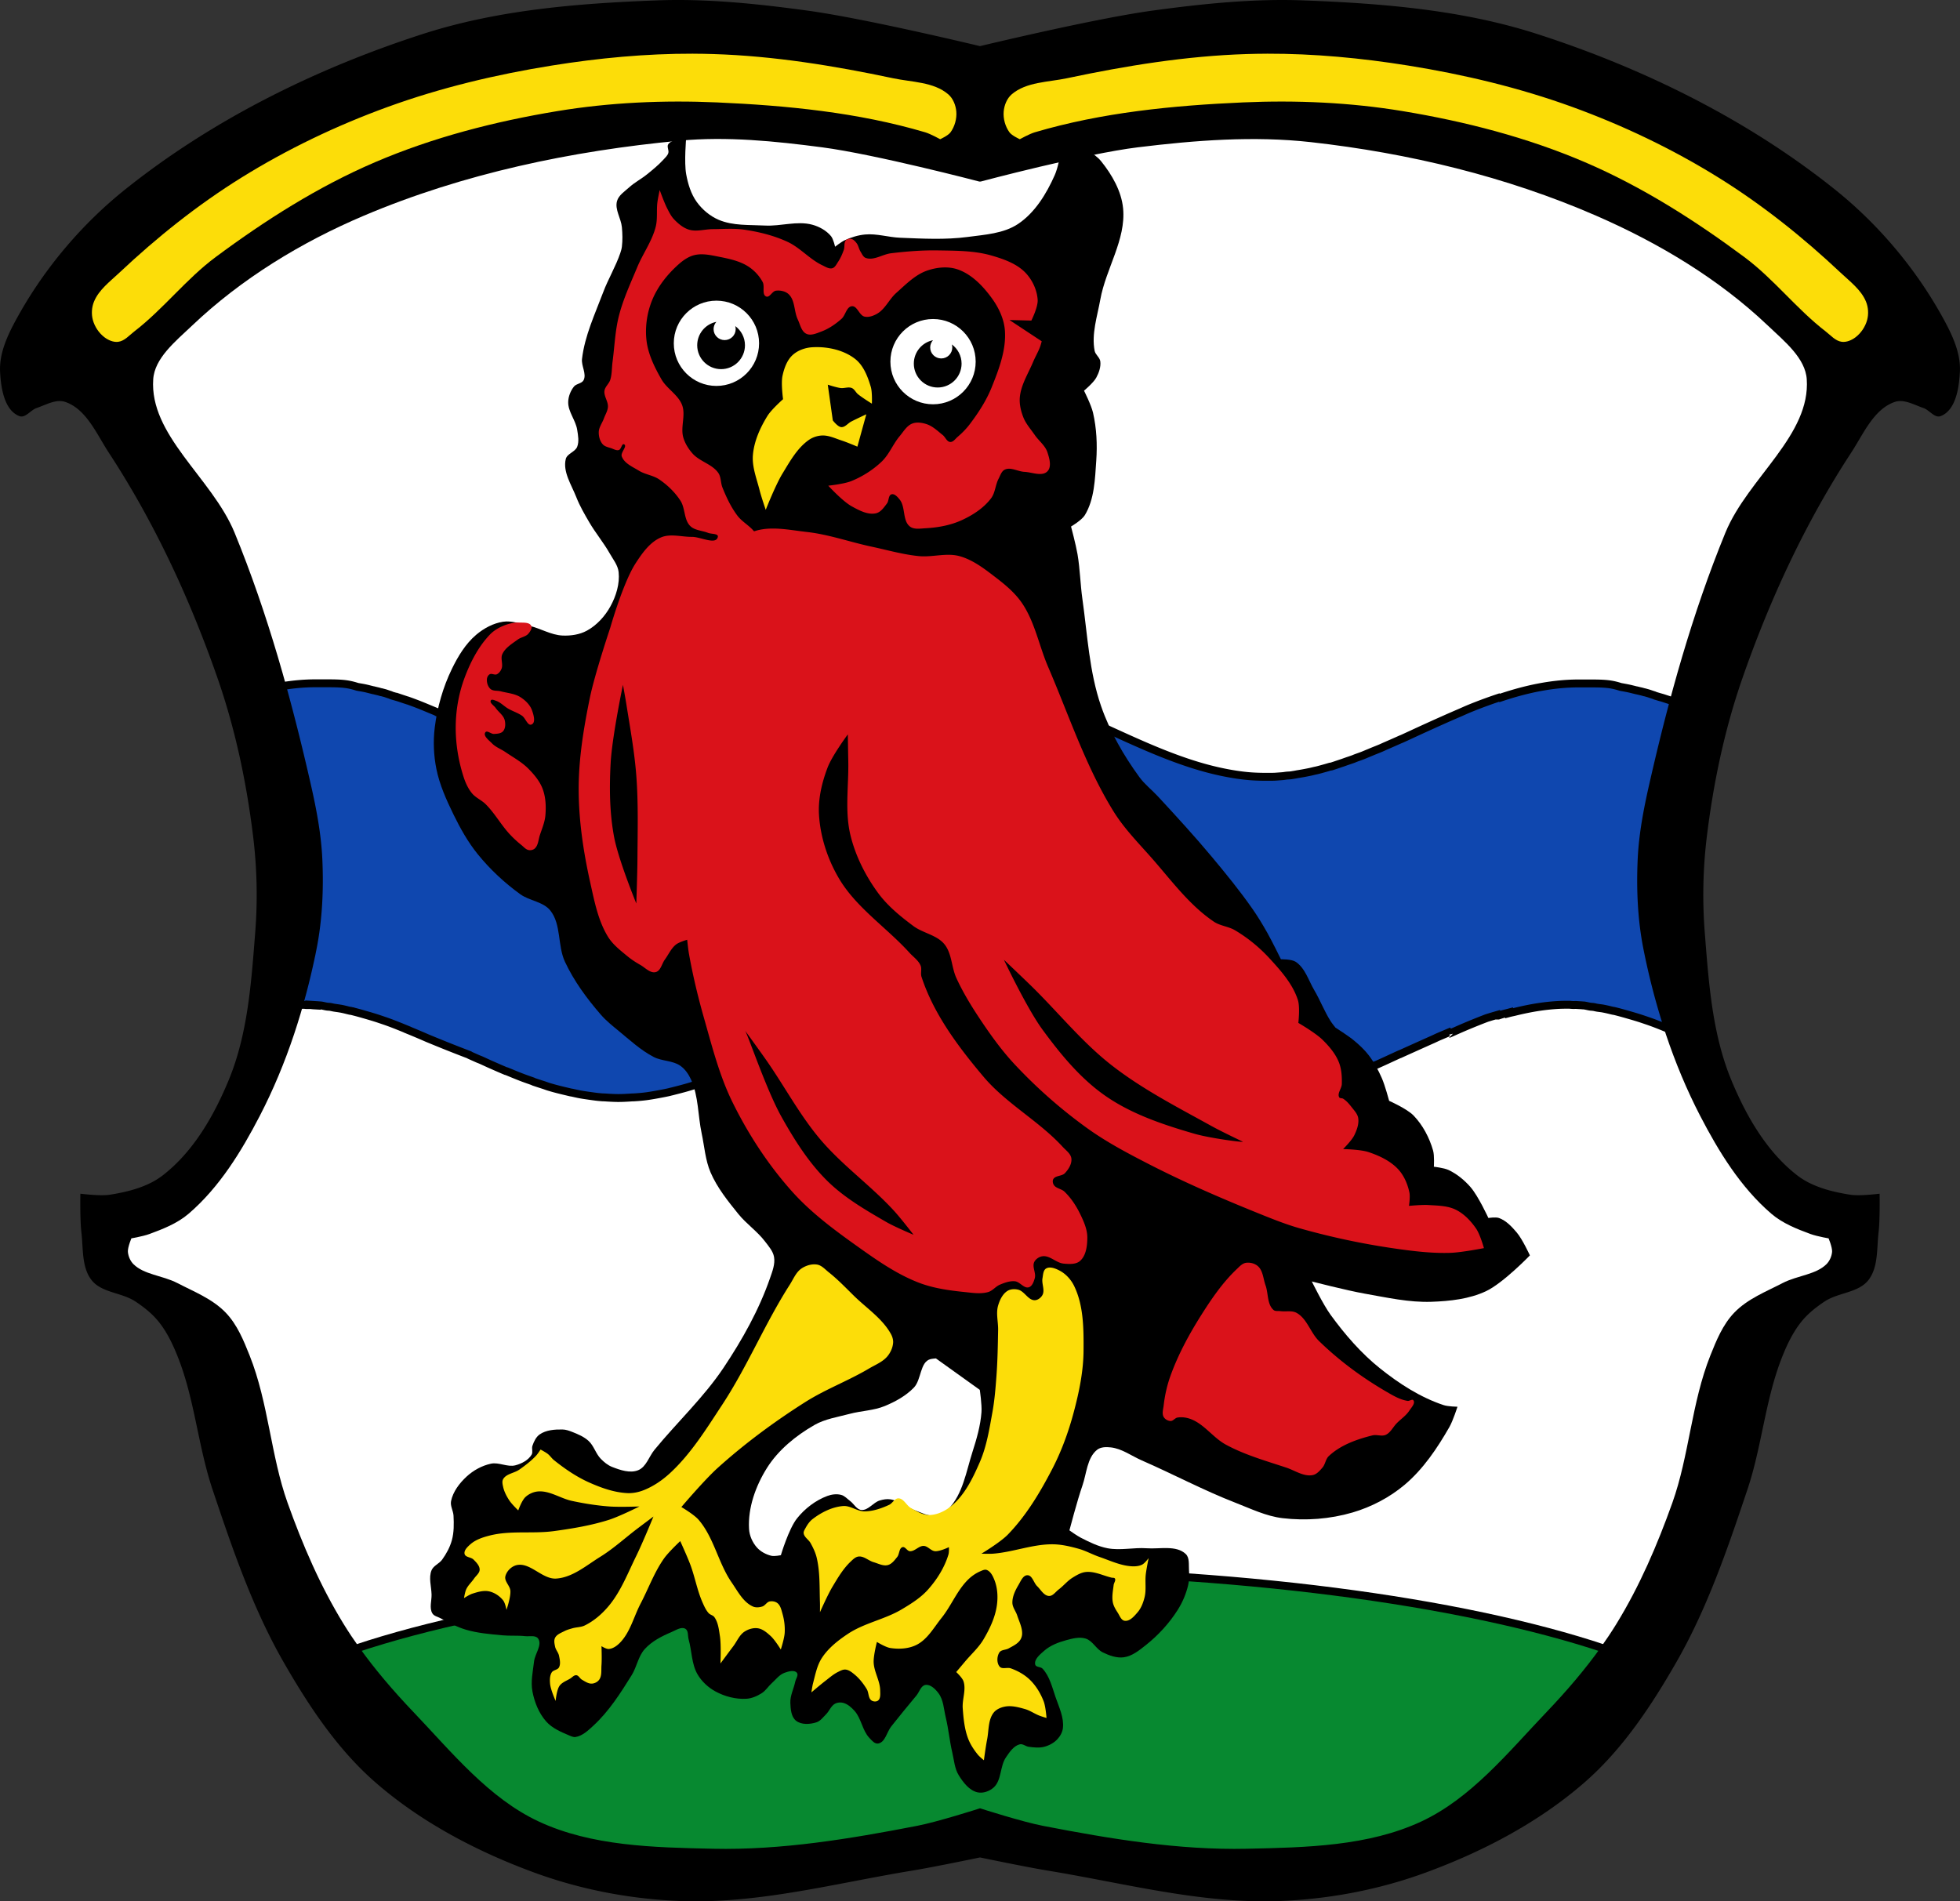 <svg xmlns="http://www.w3.org/2000/svg" viewBox="0 0 1241.14 1204.09"><rect x="0" y="0" width="1241.14" height="1204.09" fill="#333333" stroke="none"/><path d="M427.82 0c-3.978.015-7.962.101-11.938.25-49.821 1.87-100.61 5.952-148.06 21.25-67.5 21.762-133.21 54.2-188.59 98.5-27.22 21.778-50.591 49.38-67.59 79.81-6.06 10.84-12.161 23-11.594 35.406.47 10.273 2.632 24.674 12.25 28.313 3.771 1.426 7.118-3.867 10.938-5.156 5.822-1.965 12.208-5.804 18.03-3.844 13.411 4.514 19.905 20.349 27.656 32.19 28.965 44.24 51.49 92.93 68.875 142.87 11.276 32.399 18.391 66.38 22.531 100.44a305.164 305.164 0 0 1 1.281 60.5c-2.465 31.512-4.666 64.12-16.719 93.34-9.35 22.669-22.443 45.503-41.844 60.5-9.398 7.265-21.738 10.382-33.469 12.25-6.149.979-18.688-.656-18.688-.656s-.304 16.369.656 24.469c1.214 10.239.091 22.12 6.438 30.25 6.32 8.092 19.13 7.83 27.688 13.5 5.452 3.611 10.72 7.774 14.813 12.875 5.348 6.665 9.08 14.585 12.219 22.531 10.603 26.812 12.718 56.35 21.875 83.69 12.529 37.41 25.424 75.23 45.06 109.44 15.852 27.617 33.955 54.99 57.938 75.938 29.05 25.372 64.39 43.888 100.59 57.19 30.487 11.2 63.28 17.284 95.75 18.16 48.26 1.296 95.89-11.493 143.53-19.312 14.451-2.372 43.12-8.375 43.12-8.375s28.674 6 43.12 8.375c47.642 7.82 95.3 20.609 143.56 19.312 32.467-.872 65.23-6.957 95.72-18.16 36.2-13.299 71.55-31.816 100.59-57.19 23.983-20.948 42.09-48.32 57.938-75.938 19.638-34.21 32.534-72.03 45.06-109.44 9.157-27.339 11.272-56.876 21.875-83.69 3.142-7.946 6.902-15.866 12.25-22.531 4.093-5.101 9.36-9.264 14.813-12.875 8.56-5.67 21.336-5.408 27.656-13.5 6.346-8.126 5.224-20.01 6.438-30.25.96-8.1.656-24.469.656-24.469s-12.508 1.635-18.656.656c-11.731-1.868-24.1-4.985-33.5-12.25-19.401-14.997-32.462-37.831-41.813-60.5-12.05-29.22-14.285-61.831-16.75-93.34a305.235 305.235 0 0 1 1.281-60.5c4.14-34.05 11.256-68.04 22.531-100.44 17.381-49.94 39.91-98.64 68.875-142.87 7.751-11.838 14.277-27.673 27.687-32.19 5.823-1.96 12.21 1.879 18.03 3.844 3.82 1.289 7.167 6.583 10.938 5.156 9.618-3.639 11.749-18.04 12.219-28.313.567-12.404-5.538-24.566-11.594-35.406-17-30.437-40.34-58.03-67.56-79.81-55.38-44.3-121.12-76.74-188.62-98.5C925.86 6.202 875.1 2.12 825.28.25 793.474-.944 761.537 2.396 730 6.688c-36.902 5.02-109.44 22.531-109.44 22.531S548.02 11.71 511.12 6.688C483.524 2.933 455.66-.102 427.81 0"/><path d="M430.25 86.595c-68.54 6.421-137.56 20.858-200.94 47.75-39.812 16.894-77.929 40.14-109.28 69.938-10.601 10.07-24.506 21.13-25.5 35.719-2.519 36.959 37.667 64.07 51.719 98.34 20.984 51.18 35.843 104.9 48.09 158.84 3.537 15.575 6.58 31.387 7.281 47.34.822 18.722 0 37.714-3.656 56.09-7.209 36.23-18.693 72.14-35.688 104.94-11.599 22.386-25.305 44.769-44.44 61.19-6.842 5.871-15.604 9.286-24.06 12.406-3.979 1.468-12.375 2.906-12.375 2.906s-3.23 7.181-2.906 10.938c.298 3.464 1.859 7.04 4.344 9.469 7.384 7.228 19.27 7.61 28.438 12.375 10.348 5.378 21.797 9.807 29.875 18.219 6.928 7.214 10.855 16.929 14.563 26.22 11.899 29.816 13.245 63.04 24.03 93.28 9.529 26.712 20.859 53.06 35.719 77.22 12.5 20.32 27.974 38.828 44.44 56.09 24.469 25.662 48.02 54.945 80.16 69.938 34.08 15.904 73.865 16.678 111.47 17.5 43.491.95 86.981-6.286 129.69-14.563 13.363-2.59 39.34-10.937 39.34-10.937s25.981 8.348 39.34 10.937c42.707 8.276 86.2 15.513 129.69 14.563 37.603-.822 77.38-1.596 111.47-17.5 32.13-14.993 55.687-44.28 80.16-69.938 16.464-17.266 31.937-35.773 44.44-56.09 14.86-24.16 26.16-50.51 35.688-77.22 10.786-30.24 12.164-63.46 24.06-93.28 3.707-9.289 7.635-19 14.563-26.22 8.08-8.412 19.527-12.84 29.875-18.219 9.168-4.765 21.02-5.147 28.406-12.375 2.485-2.432 4.077-6 4.375-9.469.323-3.756-2.906-10.938-2.906-10.938s-8.427-1.438-12.406-2.906c-8.458-3.12-17.19-6.535-24.03-12.406-19.13-16.419-32.839-38.802-44.44-61.19-16.994-32.8-28.509-68.71-35.719-104.94-3.657-18.379-4.447-37.37-3.625-56.09.701-15.956 3.744-31.769 7.281-47.34 12.251-53.944 27.11-107.66 48.09-158.84 14.05-34.28 54.24-61.39 51.719-98.34-.994-14.59-14.899-25.645-25.5-35.719-31.352-29.795-69.63-52.663-109.28-69.938-57.26-24.949-119.36-39.871-181.44-46.813-36.518-4.084-73.72-1.193-110.19 3.281-33.733 4.138-99.62 21.688-99.62 21.688s-65.949-17.267-99.66-21.688c-29.995-3.933-60.54-7.04-90.66-4.219z" fill="#fff" stroke="#000" stroke-linejoin="round" stroke-width="5"/><path d="M438.94 34c-29.907-.078-59.896 2.765-89.41 7.5-35.33 5.669-70.46 14.02-104.09 26.25-32.22 11.711-63.48 26.653-92.59 44.75-27.735 17.24-53.51 37.827-77.28 60.22-5.891 5.549-12.939 10.771-16.03 18.25-1.488 3.6-1.762 7.894-.75 11.656 1.138 4.23 3.831 8.278 7.313 10.938 2.443 1.866 5.7 3.289 8.75 2.906 4.01-.503 6.983-4.095 10.188-6.563 18.433-14.189 32.827-33.22 51.5-47.09 31.413-23.337 64.912-44.633 100.87-60.06 36.722-15.755 75.984-25.848 115.41-32.375 33.3-5.513 67.41-7.01 101.12-5.531 44.39 1.953 89.33 6.336 131.94 18.938 3.337.987 9.469 4.375 9.469 4.375s5.02-2.246 6.563-4.375c2.663-3.677 4.03-8.601 3.656-13.12-.333-4.01-2.041-8.319-5.094-10.938-9.222-7.911-23.11-7.669-35-10.188-37.42-7.929-75.49-14.12-113.72-15.313-4.268-.134-8.54-.208-12.813-.219m363.25 0c-4.272.011-8.545.085-12.813.219-38.23 1.197-76.3 7.383-113.72 15.313-11.887 2.519-25.778 2.277-35 10.188-3.053 2.619-4.761 6.929-5.094 10.938-.376 4.524.993 9.448 3.656 13.12 1.542 2.129 6.563 4.375 6.563 4.375s6.132-3.388 9.469-4.375c42.612-12.602 87.54-16.984 131.94-18.938 33.717-1.483 67.828.018 101.12 5.531 39.42 6.527 78.68 16.62 115.41 32.375 35.963 15.43 69.46 36.725 100.87 60.06 18.673 13.872 33.07 32.904 51.5 47.09 3.205 2.467 6.174 6.06 10.188 6.563 3.05.383 6.307-1.04 8.75-2.906 3.481-2.659 6.174-6.707 7.313-10.938 1.012-3.762.738-8.06-.75-11.656-3.092-7.479-10.141-12.701-16.03-18.25-23.77-22.392-49.547-42.979-77.28-60.22-29.11-18.1-60.38-33.04-92.59-44.75-33.633-12.226-68.759-20.581-104.09-26.25-29.51-4.735-59.5-7.578-89.41-7.5" fill="#fcdd09"/><g stroke="#000" stroke-width="5"><path d="M620.57 994.44c-161.65 0-305.2 19.539-395.56 49.719 10.489 14.787 22.409 28.612 34.906 41.719 24.469 25.662 48.02 54.945 80.16 69.938 34.08 15.904 73.865 16.678 111.47 17.5 43.491.95 86.981-6.286 129.69-14.563 13.363-2.59 39.34-10.937 39.34-10.937s25.981 8.348 39.34 10.937c42.707 8.276 86.2 15.513 129.69 14.563 37.603-.822 77.38-1.596 111.47-17.5 32.13-14.993 55.687-44.28 80.16-69.938 12.498-13.11 24.417-26.931 34.906-41.719-90.36-30.18-233.91-49.719-395.56-49.719z" fill="#078930"/><path d="M598.75 432.66c-25.864 0-50.54 8.276-74.844 18.688-8.105 3.47-16.15 7.235-24.22 10.938-8.05 3.702-16.15 7.34-24.25 10.813-2.028.866-4.095 1.76-6.125 2.594a338.716 338.716 0 0 1-12.188 4.75c-4.087 1.499-8.318 2.888-12.438 4.156-2.02.619-4.04 1.166-6.06 1.719.007.143-.007.292 0 .438-1.15.311-2.258.654-3.406.938-.619.152-1.223.288-1.844.438-.763.18-1.516.426-2.281.594-1.324.292-2.704.523-4.03.781-1.441.281-2.799.479-4.25.719-.656.108-1.373.247-2.031.344-.745.111-1.44.276-2.188.375-.914.122-1.864.178-2.781.281-.721.081-1.469.15-2.188.219-1.543.15-3.103.281-4.656.375-2.445.145-4.91.281-7.375.281-1.948 0-3.884-.062-5.813-.156-.152-.009-.255.009-.406 0a135.58 135.58 0 0 1-4.656-.344c-.152-.014-.317.014-.469 0-1.051-.094-2.043-.255-3.094-.375-2.132-.249-4.315-.594-6.438-.938-1.103-.18-2.183-.3-3.281-.5-.301-.058-.634-.161-.938-.219a170.512 170.512 0 0 1-5.813-1.219c-2.03-.463-4.045-.966-6.06-1.5-5.658-1.503-11.162-3.277-16.75-5.25-.649-.23-1.471-.419-2.125-.656a296.03 296.03 0 0 1-5.188-1.938c-1.985-.762-3.923-1.576-5.906-2.375-1.277-.518-2.598-.999-3.875-1.531-.701-.297-1.328-.549-2.031-.844-7.894-3.332-15.737-7.01-23.594-10.594-2.383-1.089-4.771-2.083-7.156-3.156-.102-.046-.278-.11-.375-.156-2.711-1.236-5.289-2.505-8-3.719-.181-.083-.444-.138-.625-.219a565.385 565.385 0 0 0-11.188-4.844v-.125c-1.337-.571-2.632-1.101-3.969-1.656-3.526-1.462-7.082-2.97-10.625-4.313a262.352 262.352 0 0 0-5.125-1.875h-.156c-1.399-.497-2.88-.966-4.281-1.438a54.716 54.716 0 0 0-2.625-.813c-.89-.265-1.837-.514-2.719-.781-.281-.085-.592-.259-.875-.344-.06 0-.094-.094-.156-.094-.959-.304-1.854-.624-2.781-.938-.989-.334-2-.563-3.03-.844h-.219c-.825-.226-1.59-.484-2.438-.656-.793-.177-1.545-.381-2.313-.563h-.156c-1.799-.437-3.564-.935-5.375-1.313-1.563-.325-3.091-.556-4.656-.844-7.504-2.388-11.384-2.25-26.375-2.25-7.187 0-14.272.664-21.281 1.813 5.756 20.763 10.926 41.689 15.688 62.66 3.537 15.575 6.58 31.387 7.281 47.34.822 18.722 0 37.714-3.656 56.09a453.922 453.922 0 0 1-8.625 35.781c.528-.013 1.058-.031 1.594-.031H192.66c.288.025.472.063.75.063.241.062.478.063.719.063.681.034 1.327 0 2 0h.25c.805.058 1.574.173 2.406.219-.05-.092-.017-.189-.094-.281 1.292.081 2.699.152 3.969.281.032.005.064-.005.094 0h.219c1.406.154 2.781.59 4.188.781.601.083 1.214.067 1.813.156h.063c.822.127 1.678.362 2.5.5 1.292.214 2.59.345 3.875.594.139.025.327.037.469.063.348.071.753.15 1.094.219 1.531.325 2.853.701 4.406 1.063h.25c.065 0 .129.08.219.094 0 .005.094 0 .094 0h.219c2.733.649 5.383 1.378 8.094 2.156 3.379.972 6.807 1.956 10.156 3.094 2.065.702 4.164 1.399 6.219 2.156 4.01 1.471 7.978 3.113 11.969 4.75.007.011-.007.051 0 .063 0 .011.058-.011.063 0a538.822 538.822 0 0 1 11.875 5.03c8.903 3.693 17.749 7.237 26.781 10.656.042 0 .029.156.094.156 1.628.739 3.339 1.484 4.969 2.219.798.359 1.512.581 2.313.938 2.095.942 4.21 1.956 6.313 2.875 3.086 1.349 6.216 2.742 9.313 4.03.199.083.426.069.625.156 3.394 1.402 6.745 2.802 10.156 4.094 2.072.785 4.136 1.484 6.219 2.219.181.067.444.246.625.313 2.122.744 4.152 1.383 6.281 2.063 1.044.334 2.139.776 3.188 1.094 4.05 1.232 8.04 2.203 12.12 3.156.599.14 1.242.302 1.844.438.296.067.642.09.938.156 1.63.352 3.329.761 4.969 1.063 2.04.378 4.01.65 6.06.938 1.854.26 3.639.53 5.5.719.84.083 1.655.15 2.5.219.522.044 1.194.026 1.719.063.8.058 1.507.112 2.313.156 2.033.104 4.109.219 6.156.219 2.957 0 5.828-.182 8.75-.375.206-.014.513.014.719 0 2.726-.166 5.371-.371 8.06-.719 2.47-.32 5.03-.774 7.469-1.219 2.443-.447 4.784-.88 7.219-1.438.437-.099.875-.242 1.313-.344h.063c.564-.131 1.155-.295 1.719-.438 4.07-1.01 8.155-2.097 12.188-3.375.641-.203 1.239-.451 1.875-.656h.063c1.297-.428 2.639-.901 3.906-1.375 1.267-.474 2.578-.905 3.875-1.375 1.203-.44 2.355-.989 3.563-1.438 1.382-.511 2.811-.959 4.188-1.5h.094c1.27-.5 2.548-1.076 3.813-1.594 1.334-.548 2.601-1.092 3.938-1.656 2.525-1.059 5.108-2.116 7.625-3.219.042 0 .02.016.063 0 5.114-2.24 10.37-4.643 15.469-6.969.042 0 .02.016.063 0 5.099-2.335 10.209-4.602 15.313-6.906a905.238 905.238 0 0 1 5.813-2.594c.663-.297 1.272-.643 1.938-.938.045-.016.061-.08.094-.094.017-.009.134.009.156 0 2.162-.949 4.263-1.807 6.438-2.719l.063.344h.094c.358-.161.798-.339 1.156-.5l.25.375c.012-.005.05.005.063 0a567.294 567.294 0 0 1 11.719-5.03c3.953-1.653 7.968-3.313 11.969-4.844.581-.191 1.197-.381 1.781-.563 1.339-.428 2.627-.809 3.969-1.219l.063.125c.037 0 .069.014.094 0 .012-.005.156.005.156 0 .355-.111.65-.122 1-.219l.156.219h.094c1.118-.352 2.293-.638 3.406-.938.673-.182 1.336-.376 2.031-.563v.063c.012-.005.156.005.156 0 .462-.122.757-.219 1.219-.344v.281c1.235-.334 2.508-.569 3.75-.875 9.1-2.247 18.275-3.836 27.625-4.313h.094c1.526-.087 3.123-.063 4.656-.063h1.626c.283.025.503.063.781.063.241.062.54.094.781.094.681.034 1.42 0 2.094 0h.063c1.379.097 2.907.141 4.281.281h.219c1.441.152 2.845.429 4.281.625.599.083 1.182.227 1.781.313h.156c.8.127 1.445.302 2.25.438.857.14 1.792.254 2.656.406.48.108.932.285 1.406.375h.375c.134.025.335-.025.469 0-.005.016.005.049 0 .063 1.387.276 2.657.634 4.03.938v-.344c.104 0 .208.039.313.063.335.078.662.076 1 .156.07.016.18.109.25.125h.156c.067.028.089.049.156.063 0 0 .043-.005.063 0 .157.037.327.057.469.094.219.058.475.159.719.219 2.443.585 4.846 1.191 7.281 1.875 7.36 2.121 14.749 4.692 22 7.531.032.011.03-.011.063 0 1.98.776 3.928 1.502 5.906 2.313.221.092.404.254.625.344a578.56 578.56 0 0 1 11.406 4.844c4.45 1.844 8.945 3.673 13.438 5.469 4.473 1.789 8.945 3.606 13.438 5.313h.156c1.615.739 3.192 1.516 4.813 2.25.803.359 1.606.641 2.406 1h.063c2.085.937 4.124 1.959 6.219 2.875 3.126 1.368 6.263 2.793 9.406 4.094 1.014.419 2.075.744 3.094 1.156 2.256.919 4.481 1.788 6.75 2.656 1.774.684 3.593 1.389 5.375 2.031h.063c.726.262 1.459.526 2.188.781 2.241.785 4.491 1.5 6.75 2.219h.063c.957.304 1.923.596 2.875.875.288.099.587.194.875.281.201.06.421.096.625.156.412.122.806.226 1.219.344 1.573.472 3.157.958 4.75 1.375h.063c.102.034.158.191.25.219 1.374.355 2.806.678 4.188 1 .082 0 .231.094.313.094.84.193 1.561.383 2.406.563h.094c1.541.334 3.173.587 4.719.875.181.046.379.184.563.219 1.886.345 3.823.572 5.719.844 1.724.246 3.348.421 5.063.594.186.018.342.044.531.063.365.041.736.088 1.094.125.412.06.855.124 1.25.156.383.034.749.03 1.156.063 1.138.081 2.297.168 3.438.219.179.016.347.085.531.094 1.667.085 3.42.111 5.125.125v-.063c5.464 0 10.797-.314 16.16-1 2.472-.32 5-.774 7.438-1.219 2.443-.447 4.875-.88 7.313-1.438.437-.099.966-.274 1.406-.375.564-.131 1.063-.295 1.625-.438 4.07-1.01 8.248-2.16 12.281-3.438.641-.203 1.304-.389 1.938-.594h.063c1.297-.428 2.608-.901 3.875-1.375s2.455-.97 3.75-1.438h.063c1.203-.44 2.355-.989 3.563-1.438 1.384-.511 2.751-.959 4.125-1.5h.094c1.27-.5 2.452-.987 3.719-1.5 1.337-.548 2.791-1.092 4.125-1.656a512.42 512.42 0 0 0 7.594-3.25h.094c.042 0 .023.016.063 0 5.114-2.24 10.182-4.643 15.281-6.969.042 0 .112.016.156 0 5.099-2.335 10.206-4.602 15.313-6.906a957.542 957.542 0 0 1 5.813-2.594c.663-.297 1.363-.643 2.031-.938.04-.016.028-.049.063-.063 2.52-1.105 5.1-2.189 7.625-3.25l.375.719c0-.005.136.005.156 0 3.946-1.754 7.718-3.448 11.656-5.094a431.161 431.161 0 0 1 12.03-4.813c.581-.191 1.135-.347 1.719-.531 1.749-.559 3.52-1.044 5.281-1.563l.219.5h.188c1.113-.352 2.043-.698 3.156-1 1.153-.311 2.491-.624 3.656-.938v.406c1.235-.334 2.419-.538 3.656-.844 9.527-2.351 19.16-4.01 28.969-4.406 1.583-.062 3.128-.063 4.719-.063h1.188c.196 0 .184.063.375.063.49.039.977.068 1.469.094.775.039 1.571-.062 2.344 0 1.379.097 2.813.141 4.188.281.032.005.062-.005.094 0H1002.902c1.406.154 2.812.59 4.219.781.601.083 1.089.067 1.688.156h.094c.822.127 1.644.362 2.469.5 1.292.214 2.622.314 3.906.563.139.025.327.068.469.094.348.071.722.15 1.063.219 1.531.325 2.978.701 4.531 1.063h.156c.065 0 .226.08.313.094h.219c2.733.649 5.352 1.378 8.06 2.156 3.379.972 6.838 1.956 10.188 3.094 2.065.702 4.164 1.399 6.219 2.156 3.337 1.225 6.622 2.577 9.938 3.938-5.469-16.714-9.868-33.782-13.281-50.938-3.657-18.379-4.447-37.37-3.625-56.09.701-15.956 3.744-31.769 7.281-47.34 4.01-17.676 8.302-35.33 13-52.875-.605-.214-1.213-.443-1.813-.656h-.063c-1.399-.497-2.945-.966-4.344-1.438-.89-.297-1.759-.53-2.656-.781-.89-.265-1.837-.545-2.719-.813-.281-.085-.498-.259-.781-.344-.062 0-.157-.063-.219-.063-.959-.304-1.886-.624-2.813-.938-.989-.334-2-.594-3.03-.875h-.156c-.825-.226-1.619-.484-2.469-.656-.793-.177-1.576-.381-2.344-.563h-.156c-1.799-.437-3.535-.904-5.344-1.281-1.563-.325-3.091-.587-4.656-.875-7.504-2.388-11.416-2.219-26.406-2.219-16.914 0-33.26 3.526-49.37 8.906-.06-.085-.097-.198-.156-.281a300.27 300.27 0 0 0-19.438 7.125c-2.415.985-4.72 2.062-7.125 3.094a631.02 631.02 0 0 0-8.875 3.875 1708.42 1708.42 0 0 0-15.438 6.969c-3.973 1.826-7.897 3.675-11.875 5.469a1.332 1.332 0 0 1-.313.094 897.563 897.563 0 0 1-9.938 4.375c-.721.311-1.373.629-2.094.938-.166.071-.302.147-.469.219-1.861.797-3.821 1.548-5.688 2.313-.822.336-1.589.671-2.406 1-1.215.488-2.407 1.026-3.625 1.5-1.481.58-3.048 1.101-4.531 1.656-.552.21-1.073.454-1.625.656-1.399.513-2.781.949-4.188 1.438-.649.226-1.375.495-2.031.719-.102.037-.054.026-.156.063-.716.239-1.441.484-2.156.719-1.742.571-3.534 1.227-5.281 1.75-.266.081-.609.042-.875.125-1.28.378-2.499.744-3.781 1.094-1.451.401-2.823.797-4.281 1.156-.621.152-1.254.261-1.875.406-.765.18-1.703.426-2.469.594-1.324.292-2.639.523-3.969.781-1.441.281-2.739.479-4.188.719-.656.108-1.375.278-2.031.375-.745.111-1.408.245-2.156.344-.914.122-1.958.115-2.875.219-.721.081-1.373.212-2.094.281-.949.094-1.921.145-2.875.219-.716.046-1.472.122-2.188.156-1.871.087-3.708.063-5.594.063-3.745 0-7.553-.108-11.25-.438-5.621-.507-11.154-1.411-16.688-2.563-28.774-6-56.32-19.863-84.09-32.31-.181-.083-.446-.201-.625-.281a542.291 542.291 0 0 0-11.125-4.844v-.063c-1.339-.571-2.757-1.101-4.094-1.656a369.085 369.085 0 0 0-10.656-4.25c-1.712-.654-3.463-1.323-5.188-1.938a249.052 249.052 0 0 0-4.188-1.438c-1.396-.472-2.877-.855-4.281-1.281-.661-.2-1.37-.456-2.031-.656h-.156c-.977-.306-1.678-.617-2.625-.938-1.049-.334-2.253-.643-3.344-.938-1.618-.431-3.192-.767-4.813-1.156h-.094c-1.429-.341-2.975-.742-4.406-1.063v.344c-.793-.191-1.531-.394-2.344-.563-1.56-.325-3.091-.587-4.656-.875-7.504-2.388-11.319-2.219-26.313-2.219v-.094l-.063-.063z" fill="#0f47af" stroke-linecap="round"/></g><path d="M673.55 81.532s-1.618 20.26-5.656 29.375c-5.217 11.776-12.485 23.741-23.19 30.906-9.138 6.117-21.04 6.799-31.938 8.25-14.13 1.88-28.538 1.075-42.781.5-7.41-.299-14.739-2.73-22.12-2.063-4.44.401-8.855 1.764-12.906 3.625-2.251 1.034-6.156 4.125-6.156 4.125s-1.061-4.883-2.594-6.719c-2.963-3.55-7.381-6.01-11.844-7.219-9.615-2.607-19.927 1.054-29.875.531-9.849-.517-20.303.242-29.375-3.625-5.502-2.345-10.401-6.466-13.906-11.313-3.663-5.065-5.552-11.384-6.688-17.531-1.403-7.599 0-23.19 0-23.19s-9.04.832-11.344 4.125c-1.084 1.547.597 3.895 0 5.688-.543 1.629-1.935 2.858-3.094 4.125-3.118 3.41-6.722 6.342-10.313 9.25-3.63 2.94-7.857 5.106-11.313 8.25-2.88 2.62-6.716 4.996-7.75 8.75-1.485 5.39 2.576 10.933 3.094 16.5.381 4.104.504 8.284 0 12.375-.173 1.406-.574 2.753-1.031 4.094-2.904 8.516-7.645 16.329-10.813 24.75-5.2 13.827-11.709 27.575-13.406 42.25-.514 4.449 2.991 9.349 1.031 13.375-1.084 2.227-4.622 2.18-6.156 4.125-2.154 2.73-3.555 6.305-3.625 9.781-.123 6.136 4.731 11.469 5.688 17.531.562 3.562 1.322 7.457 0 10.813-1.292 3.278-6.379 4.297-7.219 7.719-1.995 8.133 3.635 16.421 6.688 24.22 2.184 5.579 5.226 10.797 8.25 15.969 3.943 6.743 9.03 12.792 12.875 19.594 2.153 3.813 5.192 7.49 5.656 11.844.786 7.373-1.595 15.12-5.156 21.625-3.442 6.285-8.649 12.03-14.938 15.469-4.611 2.518-10.189 3.323-15.437 3.094-7.329-.32-13.965-4.587-21.12-6.188-5.428-1.213-10.999-3.384-16.5-2.563-6.229.93-12.187 4.157-17 8.219-6.774 5.717-11.566 13.683-15.438 21.656-5.626 11.586-9.272 24.31-10.844 37.09-1.069 8.699-.701 17.689 1.031 26.28 2.03 10.07 6.339 19.614 10.844 28.844 4.328 8.867 9.216 17.592 15.438 25.25 7.737 9.524 16.866 18.03 26.813 25.22 5.855 4.23 14.508 4.682 19.03 10.313 7.05 8.772 4.522 22.273 9.281 32.469 5.701 12.214 13.86 23.282 22.688 33.469 3.344 3.859 7.371 7.07 11.313 10.313 7.106 5.851 13.995 12.243 22.16 16.5 5.296 2.763 12.138 2.186 17 5.656 2.991 2.135 5.208 5.4 6.719 8.75 4.749 10.531 4.281 22.702 6.688 34 1.762 8.271 2.311 16.983 5.656 24.75 4.163 9.668 10.919 18.06 17.531 26.25 5.112 6.331 12.09 11.04 17 17.531 2.275 3.01 5.03 6.06 5.656 9.781.758 4.483-1.072 9.111-2.563 13.406-6.975 20.1-17.559 38.964-29.375 56.656-12.591 18.852-29.401 34.507-43.781 52.03-3.488 4.25-5.219 10.837-10.313 12.906-5.131 2.084-11.341-.048-16.5-2.063-2.752-1.075-5.121-3.044-7.188-5.156-3.198-3.268-4.366-8.269-7.75-11.344-2.901-2.636-6.632-4.225-10.281-5.656-1.977-.776-4.064-1.527-6.187-1.563-4.917-.083-10.394.296-14.438 3.094-2.35 1.626-3.696 4.516-4.625 7.219-.616 1.794.448 4.03-.531 5.656-2.115 3.508-6.317 5.686-10.281 6.719-4.996 1.302-10.421-2.116-15.469-1.031-5.709 1.227-11.189 4.247-15.469 8.219-4.47 4.148-8.571 9.492-9.781 15.469-.622 3.071 1.408 6.151 1.563 9.281.254 5.157.322 10.455-1.031 15.438-1.207 4.447-3.493 8.637-6.187 12.375-1.846 2.561-5.479 3.771-6.688 6.688-1.972 4.76-.112 10.318 0 15.469.086 3.953-1.522 8.447.5 11.844 1.025 1.721 3.382 2.165 5.156 3.094 5.175 2.709 10.37 5.553 15.969 7.219 7.496 2.231 15.402 2.852 23.19 3.594 4.79.456 9.624 0 14.406.531 2.779.308 6.661-.769 8.25 1.531 2.776 4.02-2 9.585-2.563 14.438-.732 6.321-2.223 12.812-1.031 19.06 1.309 6.869 4.098 13.842 8.75 19.06 3.743 4.2 9.246 6.584 14.438 8.75 1.307.545 2.727 1.258 4.125 1.031 4.42-.717 8.02-4.185 11.313-7.219 9.826-9.05 17.17-20.59 24.22-31.938 3.244-5.218 4.135-11.938 8.25-16.5 4.499-4.988 10.81-8.203 17-10.813 2.764-1.165 6.148-3.554 8.75-2.063 2.026 1.162 1.429 4.47 2.063 6.719 2.066 7.337 1.806 15.578 5.656 22.16 2.638 4.508 6.754 8.321 11.344 10.813 5.894 3.2 12.9 5.03 19.594 4.625 3.471-.209 6.852-1.72 9.781-3.594 2.455-1.571 4.02-4.236 6.188-6.188 2.629-2.371 4.882-5.503 8.219-6.688 2.427-.862 6.099-1.978 7.75 0 1.23 1.474-.644 3.776-1.031 5.656-.925 4.488-3.28 8.828-3.094 13.406.161 3.961.489 8.846 3.594 11.313 3.372 2.679 8.77 2.335 12.875 1.031 2.557-.812 4.284-3.267 6.188-5.156 2.076-2.06 3.099-5.326 5.688-6.688 1.528-.803 3.457-.944 5.125-.5 2.855.76 5.26 2.913 7.219 5.125 4.28 4.832 4.873 12.284 9.281 17 1.529 1.636 3.452 4.02 5.656 3.625 4.463-.796 5.443-7.252 8.25-10.813 5.214-6.613 10.587-13.12 15.969-19.594 1.869-2.249 2.798-6.236 5.688-6.688 3.201-.5 6.253 2.58 8.219 5.156 3.263 4.276 3.39 10.21 4.656 15.438 1.769 7.3 2.404 14.845 4.125 22.16 1.146 4.868 1.46 10.186 4.094 14.438 2.816 4.547 6.66 9.623 11.875 10.813 3.496.797 7.63-.68 10.281-3.094 5.07-4.616 3.876-13.405 7.75-19.06 2.265-3.308 4.86-7.28 8.75-8.25 1.9-.474 3.716 1.303 5.656 1.563 3.234.433 6.656.827 9.813 0 3.05-.799 6.04-2.373 8.219-4.656 1.854-1.946 3.315-4.517 3.625-7.188.773-6.662-2.479-13.251-4.656-19.594-2.146-6.251-3.732-13.179-8.219-18.03-1.2-1.298-4.228-.847-4.656-2.563-.842-3.374 3.079-6.482 5.688-8.781 3.86-3.403 8.941-5.335 13.906-6.688 3.99-1.087 8.391-2.248 12.344-1.031 4.434 1.365 6.673 6.717 10.844 8.75 4.119 2.01 8.838 3.734 13.375 3.094 5.252-.741 9.751-4.422 13.906-7.719 7.81-6.196 14.74-13.746 20.09-22.16 3.1-4.87 5.424-10.343 6.719-15.969.695-3.02.719-6.193.5-9.281-.248-3.494.478-7.87-2.063-10.281-6.04-5.733-16.41-3.02-24.719-3.625-8.221-.596-16.652 1.538-24.75 0-5.984-1.136-11.579-3.911-17-6.688-2.544-1.303-7.188-4.656-7.188-4.656s4.978-19.02 8.219-28.313c2.69-7.708 2.926-17.563 9.281-22.688 2.308-1.861 5.804-1.862 8.75-1.531 7.04.791 13.1 5.417 19.594 8.25 19.864 8.671 39.05 18.931 59.25 26.781 9.77 3.796 19.466 8.551 29.875 9.781 14.715 1.74 30.09.569 44.31-3.594 11.944-3.496 23.45-9.514 32.969-17.531 11.796-9.936 20.683-23.18 28.344-36.563 2.297-4.01 5.125-12.875 5.125-12.875s-5.96-.106-8.75-1.031c-14.678-4.867-28.1-13.536-40.19-23.19-12.06-9.633-22.331-21.517-31.406-34-4.747-6.53-11.875-21.12-11.875-21.12s22.22 5.735 33.5 7.719c13.972 2.457 28.07 5.655 42.25 5.156 11.713-.412 23.884-1.72 34.5-6.688 10.834-5.07 27.844-22.688 27.844-22.688s-4.673-10.178-8.25-14.406c-3.153-3.727-6.746-7.64-11.344-9.281-2.103-.751-6.688 0-6.688 0s-6.387-13.911-11.344-19.594c-3.861-4.427-8.591-8.311-13.906-10.813-2.865-1.348-9.281-2.063-9.281-2.063s.449-6.976-.5-10.281c-2.333-8.128-6.49-16.08-12.375-22.16-4.181-4.314-15.438-9.281-15.438-9.281s-2.62-9.816-4.656-14.438c-2.233-5.068-4.888-10.01-8.25-14.406-2.653-3.474-5.897-6.476-9.25-9.281-3.691-3.087-11.844-8.25-11.844-8.25s-2.176-2.674-3.094-4.125c-3.942-6.232-6.566-13.211-10.313-19.563-3.654-6.195-5.817-14.11-11.844-18.03-2.626-1.71-9.281-1.563-9.281-1.563s-5.607-11.454-8.75-17c-2.89-5.099-5.927-10.131-9.281-14.938-7.982-11.437-16.81-22.263-25.75-32.969-10.914-13.07-22.44-25.622-34-38.12-3.875-4.192-8.513-7.761-11.875-12.375-10-13.724-18.622-28.769-24.19-44.813-7.541-21.739-8.651-45.22-11.875-68-1.331-9.407-1.487-18.979-3.094-28.344-1.014-5.912-4.094-17.5-4.094-17.5s6.793-3.983 8.75-7.219c6.083-10.06 6.407-22.805 7.219-34.531.702-10.131.226-20.481-2.063-30.375-1.128-4.878-5.688-13.906-5.688-13.906s5.947-4.943 7.75-8.25c1.694-3.108 3-6.8 2.563-10.313-.315-2.516-3.111-4.198-3.594-6.688-2.073-10.686 1.668-21.755 3.594-32.469 3.507-19.513 16.325-37.952 14.438-57.688-1.046-10.937-7.01-21.326-13.906-29.875-4.465-5.532-11.841-8.05-17.03-12.906-2.488-2.33-6.688-7.719-6.688-7.719m-80.906 778.78 27.781 19.906s1.409 9.438 1.063 14.156c-.629 8.56-3.067 16.951-5.688 25.12-3.986 12.431-6.112 26.709-15.188 36.09-2.348 2.428-5.853 3.97-9.219 4.25-4.02.335-7.856-1.834-11.656-3.188-5.471-1.949-10.201-6.188-15.938-7.094-2.226-.352-4.56.074-6.719.719-4.195 1.253-7.331 6.435-11.688 6-3.01-.3-4.637-3.856-7.06-5.656-1.839-1.365-3.444-3.284-5.656-3.875-2.858-.764-6.074-.351-8.844.688-7.421 2.782-14.181 7.962-19.12 14.156-5.304 6.645-10.25 23.344-10.25 23.344s-4.046.837-6 .375c-3.445-.815-6.873-2.661-9.219-5.313-2.802-3.166-4.693-7.467-4.938-11.688-.774-13.375 4.194-27.21 11.313-38.563 7.187-11.459 18.336-20.509 30.06-27.25 6.758-3.885 14.785-5.04 22.313-7.06 7.35-1.979 15.247-2.06 22.281-4.969 6.712-2.775 13.358-6.434 18.406-11.656 4.85-5.02 3.816-16.402 10.594-18.06 1.114-.273 3.375-.438 3.375-.438"/><path d="M516.36 219.84c-.587.009-1.17.033-1.75.063-4.55.231-9.368 1.882-12.719 4.969-3.569 3.288-5.342 8.352-6.375 13.09-1.055 4.841.344 14.844.344 14.844s-7.363 6.507-9.906 10.625c-4.628 7.493-8.451 15.974-9.188 24.75-.632 7.537 2.405 14.977 4.25 22.313 1.055 4.196 3.875 12.375 3.875 12.375s6.223-15.795 10.625-23c4.687-7.671 9.278-16.04 16.625-21.22 2.439-1.719 5.518-2.739 8.5-2.844 4.26-.149 8.32 1.875 12.375 3.188 3.376 1.093 9.906 3.875 9.906 3.875l5.656-20.5s-6.393 2.968-9.531 4.594c-2.156 1.117-3.955 3.735-6.375 3.531-2.258-.19-5.313-4.25-5.313-4.25l-3.188-22.625s5.344 1.768 8.125 2.125c2.34.3 4.915-.903 7.094 0 1.695.702 2.462 2.705 3.875 3.875 2.747 2.273 8.844 6.03 8.844 6.03s.321-7.226-.688-10.625c-1.923-6.479-4.588-13.517-9.906-17.688-6.861-5.379-16.347-7.629-25.16-7.5m-1.469 580.91c-2.597.168-5.229 1.164-7.344 2.594-3.498 2.365-5.16 6.725-7.438 10.281-15.694 24.502-26.819 51.756-42.813 76.06-9.945 15.11-19.625 30.871-32.906 43.16-4.947 4.576-10.691 8.519-16.969 10.969-3.233 1.262-6.815 1.958-10.281 1.781-8.316-.423-16.425-3.33-24.03-6.719-8.04-3.581-15.444-8.653-22.313-14.156-1.432-1.147-2.435-2.769-3.875-3.906-1.413-1.116-4.625-2.813-4.625-2.813s-1.716 2.704-2.813 3.875c-3.148 3.362-6.857 6.196-10.625 8.844-3.244 2.279-8.279 2.591-10.25 6.03-.821 1.433-.352 3.324 0 4.938.664 3.042 2.173 5.892 3.875 8.5 1.552 2.379 5.688 6.375 5.688 6.375s2.222-6.324 4.594-8.5c2.18-1.999 5.174-3.333 8.125-3.531 7.338-.493 14.06 4.452 21.25 6 7.81 1.682 15.72 2.94 23.688 3.531 6.351.471 19.09 0 19.09 0s-12.69 6.365-19.438 8.5c-11.247 3.558-22.999 5.502-34.688 7.094-13.471 1.835-27.512-.539-40.688 2.813-4.399 1.119-9 2.616-12.375 5.656-1.727 1.558-4.085 3.772-3.531 6.03.529 2.161 4.091 1.95 5.656 3.531 1.75 1.768 3.888 3.887 3.875 6.375-.011 2.225-2.281 3.816-3.531 5.656-1.564 2.302-3.752 4.2-4.938 6.719-.828 1.76-1.437 5.656-1.437 5.656s3.404-2.198 5.312-2.813c3.398-1.093 7.14-2.211 10.625-1.438 3.418.758 6.669 2.945 8.844 5.688 1.321 1.666 2.125 6 2.125 6s2.735-7.946 2.469-12.03c-.211-3.238-3.915-6.03-3.188-9.188.748-3.251 3.846-6.334 7.094-7.094 8.607-2.01 16.305 9.09 25.12 8.5 10.368-.688 19.1-8.341 27.938-13.813 8.442-5.23 15.796-12.04 23.719-18.03 3.293-2.488 9.906-7.438 9.906-7.438s-6.933 16.928-10.969 25.12c-5.292 10.75-9.666 22.3-17.344 31.5-4.19 5.02-9.34 9.511-15.219 12.375-2.392 1.165-5.226 1.038-7.781 1.781-1.683.49-3.413.942-4.969 1.75-2.178 1.131-4.871 2.071-6 4.25-.868 1.675-.386 3.809 0 5.656.422 2.02 2.047 3.64 2.469 5.656.507 2.424 1.149 5.244 0 7.438-.865 1.652-3.608 1.605-4.594 3.188-1.261 2.025-1.257 4.717-1.062 7.094.313 3.829 3.531 10.969 3.531 10.969s.578-6.87 2.469-9.563c1.56-2.222 4.435-3.175 6.75-4.594 1.26-.772 2.403-2.254 3.875-2.125 1.505.132 2.223 2.058 3.531 2.813 1.973 1.137 4.102 2.64 6.375 2.5 1.738-.107 3.589-1.077 4.594-2.5 1.789-2.534 1.201-6.094 1.438-9.188.306-3.998 0-12.03 0-12.03s2.955 1.893 4.594 1.781c2.686-.182 5.175-1.987 7.06-3.906 6.548-6.658 8.763-16.508 13.09-24.781 4.991-9.533 8.665-19.868 14.875-28.656 2.889-4.089 10.25-10.969 10.25-10.969s4.482 9.829 6.375 14.875c2.961 7.892 4.353 16.362 7.781 24.06 1.053 2.365 2.124 4.811 3.875 6.719.973 1.061 2.722 1.3 3.563 2.469 2.439 3.394 2.893 7.9 3.531 12.03.882 5.712.344 17.344.344 17.344s5.412-7.336 8.156-10.969c2.332-3.087 3.827-7.07 7.06-9.188 2.44-1.599 5.616-2.564 8.5-2.125 3.139.477 5.774 2.803 8.125 4.938 2.62 2.378 6.375 8.5 6.375 8.5s2.265-6.998 2.469-10.625c.226-4.03-.291-8.151-1.406-12.03-.685-2.383-1.244-5.179-3.188-6.719-1.324-1.048-3.282-1.393-4.938-1.063-1.829.365-2.845 2.631-4.625 3.188-1.914.598-4.172.824-6 0-6.17-2.781-9.592-9.649-13.438-15.219-8.483-12.286-11.158-28.29-20.875-39.625-2.963-3.456-10.969-8.125-10.969-8.125s14.631-17.239 23-24.781c17.207-15.507 35.962-29.358 55.53-41.75 12.836-8.128 27.28-13.456 40.34-21.22 4.02-2.39 8.683-4.17 11.656-7.781 1.949-2.367 3.333-5.442 3.563-8.5.146-1.94-.492-3.957-1.438-5.656-5.434-9.766-15.364-16.237-23.344-24.06-5.183-5.083-10.214-10.37-15.906-14.875-2.334-1.847-4.505-4.429-7.438-4.938a10.897 10.897 0 0 0-2.563-.125m149.59 2c-.714.051-1.382.231-2 .594-1.898 1.114-1.92 4.02-2.313 6.188-.628 3.464 1.642 7.449 0 10.563-.922 1.748-2.93 3.309-4.906 3.344-4.168.073-6.499-5.757-10.563-6.688-2.191-.502-4.782-.41-6.688.781-3.111 1.944-4.909 5.76-5.938 9.281-1.445 4.945.092 10.286 0 15.438-.172 9.621-.328 19.247-1.031 28.844-.568 7.755-1.18 15.536-2.563 23.19-1.937 10.718-3.66 21.698-8 31.688-4.356 10.03-9.399 20.544-17.781 27.563-3.925 3.286-9.04 5.848-14.156 5.938-4.13.072-7.989-2.359-11.594-4.375-2.938-1.643-4.604-6.102-7.969-6.188-2.405-.061-3.755 3.113-5.938 4.125-4.837 2.243-10.137 4.072-15.469 4.125-4.685.047-8.986-3.756-13.656-3.375-6.978.569-13.76 3.985-19.313 8.25-1.989 1.528-3.438 3.728-4.625 5.938-.514.957-1.191 2.02-1.031 3.094.371 2.498 3.152 3.978 4.375 6.188 1.622 2.93 3.1 5.992 3.875 9.25 2.193 9.213 1.719 18.88 2.063 28.344.075 2.059 0 6.188 0 6.188s4.863-11.05 7.969-16.219c3.326-5.536 6.668-11.264 11.344-15.719 1.483-1.413 3.12-3.124 5.156-3.344 3.377-.364 6.266 2.656 9.531 3.594 2.946.846 6.04 2.598 9 1.813 2.53-.671 4.301-3.114 5.938-5.156 1.466-1.829 1.094-5.532 3.344-6.188 1.697-.495 2.861 2.437 4.625 2.563 3.118.222 5.658-3.452 8.781-3.344 2.649.092 4.544 3.147 7.188 3.344 3.035.226 8.781-2.563 8.781-2.563s.163 3.142-.281 4.625c-2.451 8.182-7.206 15.767-12.875 22.16-4.639 5.228-10.742 9.05-16.75 12.625-10.702 6.361-23.625 8.587-34 15.469-6.228 4.132-12.366 8.94-16.469 15.188-3.145 4.79-4.226 10.678-5.688 16.219-.49 1.856-1 5.688-1 5.688s5.746-4.921 8.75-7.219c2.592-1.983 5.05-4.203 7.969-5.656 1.532-.762 3.203-1.728 4.906-1.563 2.142.208 3.994 1.728 5.656 3.094 3.109 2.554 5.647 5.851 7.75 9.281 1.367 2.23.879 5.779 3.063 7.219 1.147.756 3.063.871 4.125 0 1.693-1.388 1.346-4.28 1.313-6.469-.093-6.081-3.915-11.672-4.125-17.75-.15-4.345 2.063-12.875 2.063-12.875s5.423 3.372 8.5 3.844c5.558.852 11.714.502 16.719-2.063 6.867-3.52 10.893-10.978 15.719-17 6.136-7.658 9.778-17.313 16.75-24.22 2.284-2.262 5.03-4.165 8-5.406 1.212-.507 2.615-1.215 3.844-.75 2.522.954 3.923 3.927 4.906 6.438 1.95 4.98 2.272 10.672 1.531 15.969-1.073 7.675-4.552 14.957-8.5 21.625-3.075 5.194-7.712 9.284-11.594 13.906-1.881 2.24-5.656 6.719-5.656 6.719s3.844 3.523 4.625 5.906c1.767 5.387-.907 11.345-.5 17 .463 6.435 1.088 13.02 3.344 19.06 1.4 3.753 3.669 7.198 6.188 10.313 1.108 1.37 3.875 3.594 3.875 3.594s1.165-8.778 2.031-13.12c1.14-5.719.557-12.388 4.125-17 1.669-2.157 4.538-3.373 7.219-3.875 4.166-.78 8.546.41 12.625 1.563 3.18.898 5.957 2.914 9.03 4.125 1.516.597 4.625 1.531 4.625 1.531s-.522-7.232-1.813-10.563c-1.954-5.04-4.864-9.897-8.75-13.656-3.376-3.266-7.669-5.643-12.09-7.219-2.208-.786-5.413.721-6.969-1.031-1.996-2.248-1.862-6.462-.25-9 1.155-1.818 4.03-1.539 5.906-2.594 2.472-1.388 5.235-2.632 6.969-4.875a7.535 7.535 0 0 0 1.531-4.125c.211-4.076-1.84-7.959-3.094-11.844-.877-2.716-3-5.146-3.063-8-.081-3.991 1.808-7.879 3.844-11.313 1.426-2.405 2.892-6.209 5.688-6.188 3.102.024 3.925 4.783 6.156 6.938 2.326 2.245 4.241 6.02 7.469 6.188 2.473.128 4.211-2.632 6.188-4.125 3.061-2.313 5.517-5.451 8.781-7.469 2.618-1.619 5.435-3.313 8.5-3.594 5.518-.505 10.826 2.321 16.219 3.594.689.163 1.68-.065 2.063.531.755 1.177-.62 2.737-.781 4.125-.427 3.671-1.236 7.44-.5 11.06.474 2.333 1.766 4.441 3.063 6.438 1.228 1.89 2.175 4.836 4.406 5.156 3.253.468 6.076-2.915 8.219-5.406 2.28-2.651 3.568-6.137 4.406-9.531 1.154-4.675.205-9.653.75-14.438.394-3.464 1.813-10.313 1.813-10.313s-2.389 3.252-4.125 4.125c-2.093 1.054-4.6 1.195-6.938 1.031-6.966-.487-13.489-3.642-20.09-5.906-4.45-1.525-8.625-3.893-13.156-5.156-5.371-1.498-10.893-2.805-16.469-2.844-12.691-.089-24.973 4.947-37.625 5.938-2.482.194-7.469 0-7.469 0s11.956-7.18 16.75-12.12c11.621-11.986 20.375-26.649 28.06-41.469 5.919-11.41 10.355-23.64 13.656-36.06 3.372-12.688 6.096-25.747 6.188-38.875.096-13.794.075-28.554-5.938-40.969-1.959-4.045-5.266-7.7-9.25-9.781-1.905-.995-4.357-2.059-6.5-1.906" fill="#fcdd09"/><path d="M417.74 120.345s-1.104 5.082-1.438 7.656c-.673 5.191.197 10.584-1.094 15.656-2.305 9.06-8.06 16.871-11.656 25.5-4.238 10.182-8.945 20.278-11.656 30.969-2.41 9.505-2.736 19.436-4.03 29.16-.501 3.762-.293 7.662-1.438 11.281-.786 2.486-3.301 4.323-3.656 6.906-.474 3.445 2.406 6.748 2.188 10.219-.161 2.568-1.654 4.862-2.531 7.281-1.061 2.926-3.224 5.638-3.281 8.75-.05 2.688.743 5.65 2.531 7.656 1.337 1.501 3.568 1.877 5.469 2.531 1.532.528 3.205 1.581 4.75 1.094 1.558-.492 1.818-4.351 3.281-3.625 2.325 1.154-2.344 5.181-1.469 7.625 1.599 4.464 6.894 6.647 10.938 9.125 3.942 2.416 8.921 2.876 12.75 5.469 5.262 3.562 10 8.144 13.469 13.469 3.125 4.8 2.139 11.98 6.188 16.03 2.853 2.855 7.564 2.878 11.313 4.375 2.073.828 6.621.341 6.188 2.531-1.06 5.361-10.942-.051-16.406 0-6.558.061-13.635-2.225-19.656.375-7.02 3.03-11.88 9.99-16.03 16.406-7.937 12.268-16.03 40.781-16.03 40.781s-9.81 29.26-12.906 44.34c-3.906 19.02-7.105 38.4-7.094 57.813.012 19.968 3.02 39.951 7.375 59.44 2.611 11.67 4.925 23.906 11.188 34.09 3.03 4.928 7.787 8.6 12.25 12.281 2.539 2.094 5.323 3.911 8.188 5.531 3.141 1.776 6.32 5.471 9.813 4.563 3.15-.819 3.825-5.282 5.75-7.906 2.344-3.196 3.977-7.114 7.094-9.563 2.02-1.586 7.06-3 7.06-3s.578 5.864 1.094 8.75c2.463 13.783 5.723 27.441 9.563 40.906 5.132 17.996 9.739 36.36 18 53.16 9.983 20.292 22.565 39.597 37.625 56.47 11.727 13.14 26.04 23.871 40.37 34.09 12.58 8.969 25.409 18.13 39.813 23.719 9.258 3.592 19.277 4.995 29.16 6 4.974.506 10.196 1.386 15 0 2.787-.804 4.696-3.545 7.375-4.656 3.01-1.251 6.282-2.462 9.531-2.156 3.161.298 5.703 4.706 8.75 3.813 2.202-.645 3.177-3.514 3.813-5.719.958-3.32-1.853-7.298-.281-10.375.952-1.864 3.113-3.285 5.188-3.563 4.673-.625 8.679 4.239 13.375 4.656 3.483.31 7.694.626 10.344-1.656 3.899-3.359 4.613-9.573 4.656-14.719.043-5.119-2.154-10.11-4.375-14.719-2.549-5.294-5.856-10.398-10.09-14.469-1.946-1.869-5.427-2.028-6.813-4.344-.608-1.017-.858-2.527-.281-3.563 1.344-2.416 5.482-1.797 7.375-3.813 2.312-2.463 4.468-5.893 4.094-9.25-.338-3.036-3.405-5.123-5.469-7.375-15.1-16.476-35.781-27.388-50.19-44.47-16-18.974-31.533-39.659-39.25-63.25-.737-2.253.351-4.906-.563-7.094-1.39-3.33-4.67-5.514-7.094-8.188-14.554-16.05-33.746-28.502-44.719-47.19-7.09-12.07-11.668-26.09-12.531-40.06-.627-10.144 1.82-20.502 5.438-30 2.919-7.663 12.813-21 12.813-21s.156 11.08.281 16.625c.356 15.729-2.322 31.895 1.375 47.19 3.172 13.12 9.472 25.633 17.438 36.531 6.03 8.255 14.18 14.885 22.375 21 6.073 4.531 14.792 5.633 19.625 11.469 4.86 5.868 4.473 14.609 7.656 21.531 4.117 8.953 9.261 17.42 14.719 25.625 6.716 10.1 13.823 20.04 22.09 28.906a313.921 313.921 0 0 0 45.813 40.37c12.288 8.868 25.769 15.984 39.25 22.906 23.564 12.1 47.981 22.567 72.56 32.438 7.524 3.02 15.11 5.976 22.906 8.188a464.496 464.496 0 0 0 60.25 12.813c11.641 1.681 23.432 3.119 35.19 2.75 7.157-.225 21.281-3 21.281-3s-2.421-8.644-4.906-12.281c-3.302-4.832-7.603-9.395-12.844-12-5.286-2.628-11.546-2.629-17.438-3-4.087-.257-12.281.531-12.281.531s.864-5.679.281-8.438c-1.126-5.33-3.392-10.722-7.094-14.719-4.926-5.319-11.934-8.614-18.813-10.906-5.124-1.708-16.09-1.906-16.09-1.906s5.457-5.378 7.094-8.75c1.627-3.353 3.061-7.227 2.469-10.906-.421-2.617-2.463-4.724-4.094-6.813-1.582-2.027-3.282-4.086-5.469-5.438-.734-.453-2-.099-2.438-.844-1.448-2.478 1.546-5.568 1.625-8.438.128-4.678-.154-9.567-1.906-13.906-2.192-5.429-6.188-10.1-10.375-14.188-4.436-4.336-15.25-10.625-15.25-10.625s1.18-9.877-.281-14.469c-3.235-10.163-10.785-18.583-18-26.438-6.339-6.901-13.751-12.973-21.813-17.75-4.139-2.452-9.386-2.749-13.375-5.438-16.1-10.851-27.706-27.23-40.625-41.719-8.04-9.02-16.545-17.822-22.906-28.09-17.65-28.5-28.22-60.829-41.469-91.62-5.702-13.259-8.307-28.11-16.344-40.09-4.331-6.46-10.485-11.641-16.656-16.375-7.112-5.457-14.507-11.27-23.16-13.625-8.245-2.245-17.15.842-25.656 0-10.148-1-20.03-3.873-30-6-13.674-2.917-27.01-7.726-40.906-9.281-11.06-1.238-22.99-3.98-33.469-.406-3.039-3.725-7.66-6.109-10.563-9.969-4.049-5.383-6.968-11.589-9.469-17.844-1.171-2.927-.787-6.52-2.563-9.125-3.858-5.659-11.852-7.233-16.375-12.375-2.586-2.94-4.771-6.421-5.844-10.188-1.864-6.544 1.648-14.03-.719-20.406-2.434-6.561-9.648-10.333-13.12-16.406-4.392-7.672-8.484-15.965-9.469-24.75-.957-8.533.391-17.559 3.656-25.5 3.565-8.67 9.738-16.371 16.75-22.594 2.929-2.599 6.369-4.974 10.188-5.844 4.985-1.135 10.298.095 15.313 1.094 6.402 1.275 13.11 2.649 18.594 6.188 3.755 2.422 6.986 5.904 9.09 9.844 1.473 2.753-.686 7.904 2.188 9.125 2.204.937 3.814-3.339 6.188-3.656 2.745-.366 5.994.312 8.03 2.188 4.182 3.851 3.367 10.899 5.813 16.03 1.523 3.196 2.264 7.589 5.469 9.09 2.892 1.357 6.476-.321 9.469-1.438 4.704-1.754 8.986-4.709 12.75-8.03 2.588-2.284 3.128-7.657 6.563-8 3.435-.343 4.64 5.772 8 6.563 2.667.628 5.662-.468 8.03-1.844 5.128-2.978 7.601-9.152 12.03-13.09 6.04-5.377 12.01-11.585 19.656-14.219 6.09-2.097 13.227-2.826 19.313-.719 9.04 3.129 16.261 10.799 21.844 18.563 4.199 5.84 7.484 12.859 8.03 20.03.939 12.306-3.774 24.642-8.375 36.09-3.37 8.387-8.381 16.11-13.844 23.313-2.232 2.942-4.849 5.601-7.656 8-1.46 1.247-2.835 3.415-4.75 3.281-2.143-.15-3.036-3.04-4.719-4.375-3.219-2.554-6.316-5.621-10.219-6.906-2.886-.95-6.264-1.481-9.09-.375-3.519 1.376-5.567 5.109-8 8-4.208 5-6.592 11.511-11.313 16.03-5.523 5.288-12.223 9.542-19.313 12.406-4.593 1.855-14.563 2.906-14.563 2.906s9.121 9.952 14.938 13.12c4.656 2.54 10.143 5.531 15.313 4.344 3.02-.693 5.03-3.727 6.906-6.188 1.319-1.726.812-5.237 2.906-5.813 1.949-.535 3.85 1.713 5.125 3.281 3.855 4.742 1.695 13.388 6.531 17.12 2.61 2.02 6.55 1.272 9.844 1.094 7.825-.423 15.844-1.862 22.969-5.125 7.02-3.216 13.902-7.685 18.563-13.844 2.667-3.525 2.694-8.462 4.75-12.375 1.097-2.087 1.853-4.839 4-5.813 3.786-1.717 8.222 1.246 12.375 1.438 4.854.224 11.17 3.135 14.563-.344 2.798-2.869 1.247-8.223 0-12.03-1.406-4.293-5.439-7.216-8-10.938-2.54-3.69-5.656-7.107-7.281-11.281-1.565-4.02-2.598-8.458-2.188-12.75.754-7.88 5.318-14.917 8.375-22.22 1.343-3.207 3.144-6.217 4.375-9.469.449-1.186 1.094-3.656 1.094-3.656l-20.406-13.469 13.844.344s4.282-8.531 4-13.09c-.386-6.239-3.348-12.595-7.656-17.12-5.539-5.824-13.752-8.69-21.469-10.938-10.893-3.173-22.531-3.079-33.875-3.281-9.974-.177-19.971.615-29.875 1.813-5.391.652-10.935 4.813-16.03 2.938-1.62-.596-2.363-2.57-3.281-4.03-1.07-1.702-1.309-3.866-2.563-5.438-.863-1.082-1.93-2.259-3.281-2.563-1.092-.246-2.485-.068-3.281.719-1.509 1.49-.735 4.187-1.438 6.188-.936 2.665-2.082 5.311-3.656 7.656-1.01 1.499-1.887 3.512-3.625 4-2.072.581-4.271-.898-6.219-1.813-8.08-3.793-14.12-11.198-22.22-14.938-8.587-3.963-17.955-6.284-27.313-7.656-6.609-.969-13.351-.364-20.03-.344-4.98.015-10.166 1.771-14.938.344-3.679-1.1-6.811-3.759-9.469-6.531-1.888-1.97-3.128-4.51-4.375-6.938-1.917-3.731-4.75-11.656-4.75-11.656m-89.94 273.91c-3.056.086-6.147.881-8.969 2.031-3.235 1.318-6.349 3.214-8.75 5.75-7.298 7.706-12.32 17.545-16 27.5-3.528 9.543-5.354 19.858-5.5 30.03-.158 10.968 1.622 22.1 5 32.531 1.183 3.655 2.82 7.274 5.25 10.25 2.364 2.895 6.104 4.359 8.75 7 5.751 5.742 9.717 13.08 15.25 19.03a67.687 67.687 0 0 0 7.281 6.75c1.499 1.2 2.858 2.926 4.75 3.25 1.276.219 2.788-.134 3.75-1 2.256-2.031 2.298-5.618 3.25-8.5 1.358-4.112 3.135-8.217 3.5-12.531.474-5.598.226-11.491-1.75-16.75-1.831-4.873-5.341-9.05-9-12.75-4.197-4.248-9.605-7.157-14.531-10.531-2.787-1.908-6.147-3.078-8.5-5.5-1.904-1.959-5.799-4.749-4.25-7 1.056-1.536 3.638 1.108 5.5 1 2-.116 4.445-.228 5.75-1.75 1.535-1.791 1.579-4.714 1-7-.791-3.12-3.93-5.095-5.75-7.75-1.06-1.546-3.967-3.145-3-4.75.56-.931 2.219-.097 3.25.25 2.915.982 5.086 3.461 7.75 5 2.841 1.642 6.088 2.624 8.781 4.5 2.228 1.552 3.5 6.559 6 5.5 2.766-1.171 1.27-6.175.25-9-1.245-3.446-4.167-6.271-7.25-8.25-3.664-2.352-8.324-2.635-12.531-3.75-2.151-.57-4.836-.023-6.5-1.5-1.658-1.471-2.452-4.075-2.25-6.281.105-1.154.745-2.423 1.75-3 1.302-.748 3.136.627 4.5 0 1.397-.643 2.428-2.073 3-3.5 1.149-2.868-.796-6.445.5-9.25 1.88-4.07 6.167-6.598 9.781-9.25 2.077-1.524 5.09-1.78 6.75-3.75 1.139-1.351 2.57-3.435 1.75-5-1.164-2.222-4.743-1.904-7.25-2-.435-.017-.876-.043-1.313-.031m66.66 39.469s1.491 7.984 2.125 12c2.393 15.15 5.179 30.27 6.344 45.563 1.333 17.496.82 35.08.719 52.625-.054 9.423-.719 28.28-.719 28.28s-11.406-27.762-14.12-42.41c-2.84-15.298-2.984-31.09-2.125-46.625.921-16.662 7.781-49.44 7.781-49.44m241.25 174.12s11.13 10.567 16.625 15.906c17.317 16.828 32.527 36.02 51.562 50.875 19.454 15.184 41.656 26.554 63.25 38.5 6.451 3.569 18.368 9.2 19.781 9.906 1.413.707-20.551-2.117-30.406-4.969-19.665-5.689-39.681-12.331-56.5-24-15.876-11.02-28.523-26.471-39.938-42.06-9.932-13.566-24.375-44.16-24.375-44.16m-163.91 44.875s9.04 12.424 13.438 18.719c11.505 16.465 20.979 34.44 33.906 49.813 14.04 16.698 32.23 29.479 46.969 45.563 4.411 4.813 12.375 15.188 12.375 15.188s-11.794-4.935-17.313-8.125c-13.179-7.619-26.62-15.415-37.438-26.12-11.819-11.701-20.858-26.11-28.969-40.625-9.599-17.18-21.2-51.933-22.969-54.41m318.16 146.94c-.338.015-.673.04-1 .094-2.327.38-4.102 2.377-5.813 4-9.11 8.641-16.285 19.245-22.969 29.875-7.458 11.861-14.171 24.356-18.938 37.531-2.205 6.094-3.642 12.499-4.375 18.938-.275 2.413-1.21 5.175 0 7.281.84 1.463 2.689 2.508 4.375 2.563 1.628.053 2.769-1.912 4.375-2.188 2.895-.496 6.02.008 8.75 1.094 8.395 3.339 13.908 11.713 21.844 16.03 11.985 6.522 25.297 10.274 38.25 14.563 5.51 1.824 11.08 5.839 16.781 4.75 2.553-.487 4.493-2.78 6.188-4.75 1.808-2.101 1.982-5.381 4-7.281 7.436-6.999 17.776-10.669 27.688-13.12 2.713-.672 5.831.815 8.375-.344 3.049-1.388 4.599-4.914 6.938-7.313 2.637-2.706 5.935-4.836 8-8 1.282-1.964 3.981-4.695 2.563-6.563-.738-.972-2.45.562-3.656.375-4.837-.752-9.237-3.384-13.469-5.844-15.37-8.934-29.883-19.665-42.625-32.06-5.45-5.303-7.555-14.18-14.219-17.844-2.997-1.647-6.8-.63-10.188-1.094-1.464-.2-3.255.245-4.375-.719-4.162-3.582-3.237-10.489-5.094-15.656-1.457-4.053-1.561-9.137-4.75-12.03-1.718-1.559-4.289-2.384-6.656-2.281" fill="#da121a"/><path d="M453.67 190.41c-14.912 0-27 12.09-27 27 0 14.912 12.09 27 27 27 14.912 0 27-12.09 27-27 0-14.912-12.09-27-27-27m137.16 11.625c-14.912 0-27 12.09-27 27 0 14.912 12.09 27 27 27 14.912 0 27-12.09 27-27 0-14.912-12.09-27-27-27m-137.28 1.813c.02-.004.043.004.063 0-1.065 1.226-1.75 2.811-1.75 4.563 0 3.858 3.142 6.969 7 6.969s7-3.111 7-6.969c0-.657-.112-1.304-.281-1.906 3.725 2.753 6.156 7.168 6.156 12.156 0 8.348-6.777 15.12-15.12 15.12-8.348 0-15.12-6.777-15.12-15.12 0-7.305 5.174-13.403 12.06-14.813m137.16 11.625c.02-.004.043.004.063 0-1.065 1.226-1.75 2.811-1.75 4.563 0 3.858 3.142 6.969 7 6.969s7-3.111 7-6.969c0-.657-.112-1.304-.281-1.906 3.725 2.753 6.156 7.168 6.156 12.156 0 8.348-6.777 15.12-15.12 15.12-8.348 0-15.12-6.777-15.12-15.12 0-7.305 5.174-13.403 12.06-14.813" fill="#fff"/></svg>